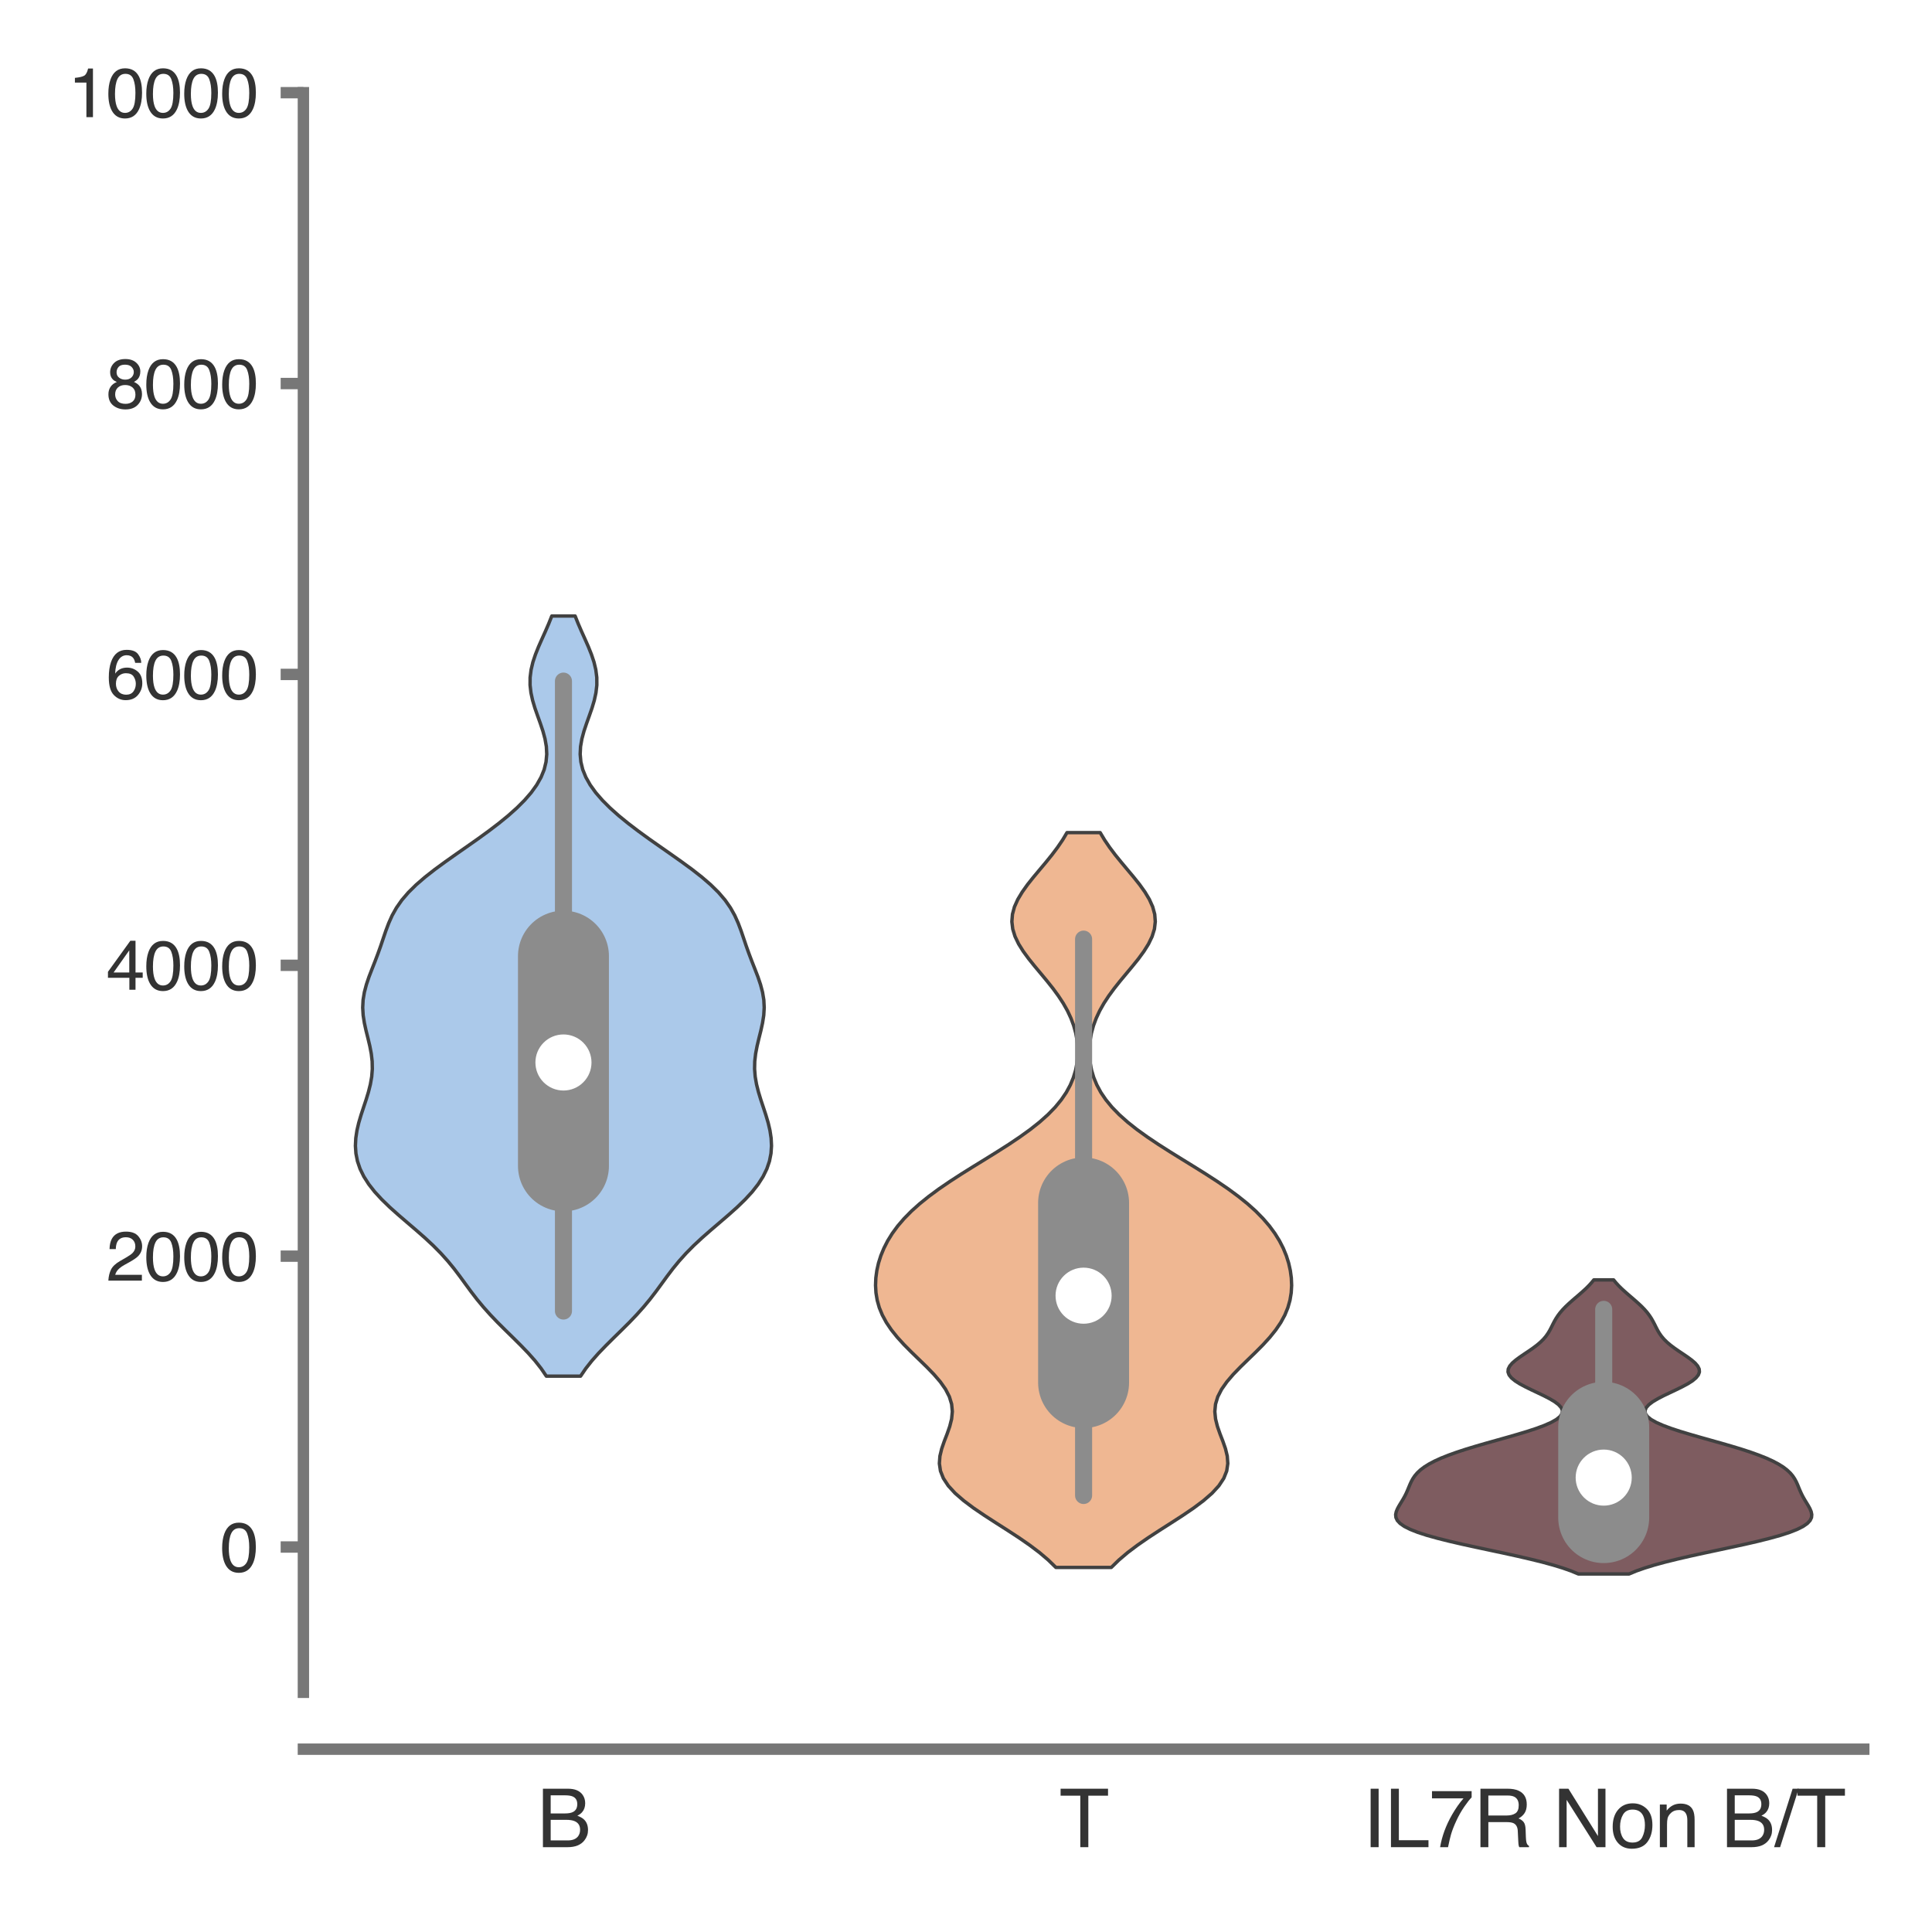 <?xml version="1.0" encoding="utf-8" standalone="no"?>
<!DOCTYPE svg PUBLIC "-//W3C//DTD SVG 1.1//EN"
  "http://www.w3.org/Graphics/SVG/1.1/DTD/svg11.dtd">
<svg xmlns:xlink="http://www.w3.org/1999/xlink" width="84.96pt" height="84.96pt" viewBox="0 0 84.96 84.96" xmlns="http://www.w3.org/2000/svg" version="1.1">
 <defs>
  <style type="text/css">*{stroke-linejoin: round; stroke-linecap: butt}</style>
 </defs>
 <g id="figure_1">
  <g id="patch_1">
   <path d="M 0 84.96 
L 84.96 84.96 
L 84.96 0 
L 0 0 
z
" style="fill: #ffffff"/>
  </g>
  <g id="axes_1">
   <g id="patch_2">
    <path d="M 13.342 74.42 
L 81.96 74.42 
L 81.96 4.076 
L 13.342 4.076 
z
" style="fill: #ffffff"/>
   </g>
   <g id="matplotlib.axis_1">
    <g id="xtick_1">
     <g id="text_1">
      <!-- B -->
      <g style="fill: #333333" transform="translate(23.611 81.23) scale(0.035 -0.035)">
       <defs>
        <path id="Helvetica-42" d="M 2213 2650 
Q 2606 2650 2825 2759 
Q 3169 2931 3169 3378 
Q 3169 3828 2803 3984 
Q 2597 4072 2191 4072 
L 1081 4072 
L 1081 2650 
L 2213 2650 
z
M 2422 531 
Q 2994 531 3238 863 
Q 3391 1072 3391 1369 
Q 3391 1869 2944 2050 
Q 2706 2147 2316 2147 
L 1081 2147 
L 1081 531 
L 2422 531 
z
M 472 4591 
L 2444 4591 
Q 3250 4591 3591 4109 
Q 3791 3825 3791 3453 
Q 3791 3019 3544 2741 
Q 3416 2594 3175 2472 
Q 3528 2338 3703 2169 
Q 4013 1869 4013 1341 
Q 4013 897 3734 538 
Q 3319 0 2413 0 
L 472 0 
L 472 4591 
z
" transform="scale(0.016)"/>
       </defs>
       <use xlink:href="#Helvetica-42"/>
      </g>
     </g>
    </g>
    <g id="xtick_2">
     <g id="text_2">
      <!-- T -->
      <g style="fill: #333333" transform="translate(46.582 81.23) scale(0.035 -0.035)">
       <defs>
        <path id="Helvetica-54" d="M 3828 4591 
L 3828 4044 
L 2281 4044 
L 2281 0 
L 1650 0 
L 1650 4044 
L 103 4044 
L 103 4591 
L 3828 4591 
z
" transform="scale(0.016)"/>
       </defs>
       <use xlink:href="#Helvetica-54"/>
      </g>
     </g>
    </g>
    <g id="xtick_3">
     <g id="text_3">
      <!-- IL7R Non B/T -->
      <g style="fill: #333333" transform="translate(59.922 81.23) scale(0.035 -0.035)">
       <defs>
        <path id="Helvetica-49" d="M 628 4591 
L 1256 4591 
L 1256 0 
L 628 0 
L 628 4591 
z
" transform="scale(0.016)"/>
        <path id="Helvetica-4c" d="M 488 4591 
L 1109 4591 
L 1109 547 
L 3434 547 
L 3434 0 
L 488 0 
L 488 4591 
z
" transform="scale(0.016)"/>
        <path id="Helvetica-37" d="M 3347 4400 
L 3347 3909 
Q 3131 3700 2773 3181 
Q 2416 2663 2141 2063 
Q 1869 1478 1728 997 
Q 1638 688 1494 0 
L 872 0 
Q 1084 1281 1809 2550 
Q 2238 3294 2709 3834 
L 234 3834 
L 234 4400 
L 3347 4400 
z
" transform="scale(0.016)"/>
        <path id="Helvetica-52" d="M 2622 2488 
Q 3059 2488 3314 2663 
Q 3569 2838 3569 3294 
Q 3569 3784 3213 3963 
Q 3022 4056 2703 4056 
L 1184 4056 
L 1184 2488 
L 2622 2488 
z
M 563 4591 
L 2688 4591 
Q 3213 4591 3553 4438 
Q 4200 4144 4200 3353 
Q 4200 2941 4029 2678 
Q 3859 2416 3553 2256 
Q 3822 2147 3958 1969 
Q 4094 1791 4109 1391 
L 4131 775 
Q 4141 513 4175 384 
Q 4231 166 4375 103 
L 4375 0 
L 3613 0 
Q 3581 59 3562 153 
Q 3544 247 3531 516 
L 3494 1281 
Q 3472 1731 3159 1884 
Q 2981 1969 2600 1969 
L 1184 1969 
L 1184 0 
L 563 0 
L 563 4591 
z
" transform="scale(0.016)"/>
        <path id="Helvetica-20" transform="scale(0.016)"/>
        <path id="Helvetica-4e" d="M 488 4591 
L 1222 4591 
L 3541 872 
L 3541 4591 
L 4131 4591 
L 4131 0 
L 3434 0 
L 1081 3716 
L 1081 0 
L 488 0 
L 488 4591 
z
M 2269 4591 
L 2269 4591 
z
" transform="scale(0.016)"/>
        <path id="Helvetica-6f" d="M 1741 363 
Q 2300 363 2508 786 
Q 2716 1209 2716 1728 
Q 2716 2197 2566 2491 
Q 2328 2953 1747 2953 
Q 1231 2953 997 2559 
Q 763 2166 763 1609 
Q 763 1075 997 719 
Q 1231 363 1741 363 
z
M 1763 3444 
Q 2409 3444 2856 3012 
Q 3303 2581 3303 1744 
Q 3303 934 2909 406 
Q 2516 -122 1688 -122 
Q 997 -122 590 345 
Q 184 813 184 1600 
Q 184 2444 612 2944 
Q 1041 3444 1763 3444 
z
M 1744 3428 
L 1744 3428 
z
" transform="scale(0.016)"/>
        <path id="Helvetica-6e" d="M 413 3347 
L 947 3347 
L 947 2872 
Q 1184 3166 1450 3294 
Q 1716 3422 2041 3422 
Q 2753 3422 3003 2925 
Q 3141 2653 3141 2147 
L 3141 0 
L 2569 0 
L 2569 2109 
Q 2569 2416 2478 2603 
Q 2328 2916 1934 2916 
Q 1734 2916 1606 2875 
Q 1375 2806 1200 2600 
Q 1059 2434 1017 2257 
Q 975 2081 975 1753 
L 975 0 
L 413 0 
L 413 3347 
z
M 1734 3428 
L 1734 3428 
z
" transform="scale(0.016)"/>
        <path id="Helvetica-2f" d="M 1456 4591 
L 1931 4591 
L 475 0 
L 0 0 
L 1456 4591 
z
" transform="scale(0.016)"/>
       </defs>
       <use xlink:href="#Helvetica-49"/>
       <use xlink:href="#Helvetica-4c" x="27.783"/>
       <use xlink:href="#Helvetica-37" x="83.398"/>
       <use xlink:href="#Helvetica-52" x="139.014"/>
       <use xlink:href="#Helvetica-20" x="211.23"/>
       <use xlink:href="#Helvetica-4e" x="239.014"/>
       <use xlink:href="#Helvetica-6f" x="311.23"/>
       <use xlink:href="#Helvetica-6e" x="366.846"/>
       <use xlink:href="#Helvetica-20" x="422.461"/>
       <use xlink:href="#Helvetica-42" x="450.244"/>
       <use xlink:href="#Helvetica-2f" x="516.943"/>
       <use xlink:href="#Helvetica-54" x="544.727"/>
      </g>
     </g>
    </g>
   </g>
   <g id="matplotlib.axis_2">
    <g id="ytick_1">
     <g id="line2d_1">
      <defs>
       <path id="mccc8c398a0" d="M 0 0 
L -1 0 
" style="stroke: #777777; stroke-width: 0.5"/>
      </defs>
      <g>
       <use xlink:href="#mccc8c398a0" x="13.342" y="68.03" style="fill: #777777; stroke: #777777; stroke-width: 0.5"/>
      </g>
     </g>
     <g id="text_4">
      <!-- 0 -->
      <g style="fill: #333333" transform="translate(9.673 69.107) scale(0.03 -0.03)">
       <defs>
        <path id="Helvetica-30" d="M 1731 4475 
Q 2600 4475 2988 3759 
Q 3288 3206 3288 2244 
Q 3288 1331 3016 734 
Q 2622 -122 1728 -122 
Q 922 -122 528 578 
Q 200 1163 200 2147 
Q 200 2909 397 3456 
Q 766 4475 1731 4475 
z
M 1725 391 
Q 2163 391 2422 778 
Q 2681 1166 2681 2222 
Q 2681 2984 2493 3476 
Q 2306 3969 1766 3969 
Q 1269 3969 1039 3501 
Q 809 3034 809 2125 
Q 809 1441 956 1025 
Q 1181 391 1725 391 
z
" transform="scale(0.016)"/>
       </defs>
       <use xlink:href="#Helvetica-30"/>
      </g>
     </g>
    </g>
    <g id="ytick_2">
     <g id="line2d_2">
      <g>
       <use xlink:href="#mccc8c398a0" x="13.342" y="55.24" style="fill: #777777; stroke: #777777; stroke-width: 0.5"/>
      </g>
     </g>
     <g id="text_5">
      <!-- 2000 -->
      <g style="fill: #333333" transform="translate(4.669 56.316) scale(0.03 -0.03)">
       <defs>
        <path id="Helvetica-32" d="M 200 0 
Q 231 578 439 1006 
Q 647 1434 1250 1784 
L 1850 2131 
Q 2253 2366 2416 2531 
Q 2672 2791 2672 3125 
Q 2672 3516 2437 3745 
Q 2203 3975 1813 3975 
Q 1234 3975 1013 3538 
Q 894 3303 881 2888 
L 309 2888 
Q 319 3472 525 3841 
Q 891 4491 1816 4491 
Q 2584 4491 2939 4075 
Q 3294 3659 3294 3150 
Q 3294 2613 2916 2231 
Q 2697 2009 2131 1694 
L 1703 1456 
Q 1397 1288 1222 1134 
Q 909 863 828 531 
L 3272 531 
L 3272 0 
L 200 0 
z
" transform="scale(0.016)"/>
       </defs>
       <use xlink:href="#Helvetica-32"/>
       <use xlink:href="#Helvetica-30" x="55.615"/>
       <use xlink:href="#Helvetica-30" x="111.23"/>
       <use xlink:href="#Helvetica-30" x="166.846"/>
      </g>
     </g>
    </g>
    <g id="ytick_3">
     <g id="line2d_3">
      <g>
       <use xlink:href="#mccc8c398a0" x="13.342" y="42.449" style="fill: #777777; stroke: #777777; stroke-width: 0.5"/>
      </g>
     </g>
     <g id="text_6">
      <!-- 4000 -->
      <g style="fill: #333333" transform="translate(4.669 43.525) scale(0.03 -0.03)">
       <defs>
        <path id="Helvetica-34" d="M 2116 1584 
L 2116 3613 
L 681 1584 
L 2116 1584 
z
M 2125 0 
L 2125 1094 
L 163 1094 
L 163 1644 
L 2213 4488 
L 2688 4488 
L 2688 1584 
L 3347 1584 
L 3347 1094 
L 2688 1094 
L 2688 0 
L 2125 0 
z
" transform="scale(0.016)"/>
       </defs>
       <use xlink:href="#Helvetica-34"/>
       <use xlink:href="#Helvetica-30" x="55.615"/>
       <use xlink:href="#Helvetica-30" x="111.23"/>
       <use xlink:href="#Helvetica-30" x="166.846"/>
      </g>
     </g>
    </g>
    <g id="ytick_4">
     <g id="line2d_4">
      <g>
       <use xlink:href="#mccc8c398a0" x="13.342" y="29.658" style="fill: #777777; stroke: #777777; stroke-width: 0.5"/>
      </g>
     </g>
     <g id="text_7">
      <!-- 6000 -->
      <g style="fill: #333333" transform="translate(4.669 30.734) scale(0.03 -0.03)">
       <defs>
        <path id="Helvetica-36" d="M 1872 4494 
Q 2622 4494 2917 4105 
Q 3213 3716 3213 3303 
L 2656 3303 
Q 2606 3569 2497 3719 
Q 2294 4000 1881 4000 
Q 1409 4000 1131 3564 
Q 853 3128 822 2316 
Q 1016 2600 1309 2741 
Q 1578 2866 1909 2866 
Q 2472 2866 2890 2506 
Q 3309 2147 3309 1434 
Q 3309 825 2912 354 
Q 2516 -116 1781 -116 
Q 1153 -116 697 361 
Q 241 838 241 1966 
Q 241 2800 444 3381 
Q 834 4494 1872 4494 
z
M 1831 384 
Q 2275 384 2495 682 
Q 2716 981 2716 1388 
Q 2716 1731 2519 2042 
Q 2322 2353 1803 2353 
Q 1441 2353 1167 2112 
Q 894 1872 894 1388 
Q 894 963 1142 673 
Q 1391 384 1831 384 
z
" transform="scale(0.016)"/>
       </defs>
       <use xlink:href="#Helvetica-36"/>
       <use xlink:href="#Helvetica-30" x="55.615"/>
       <use xlink:href="#Helvetica-30" x="111.23"/>
       <use xlink:href="#Helvetica-30" x="166.846"/>
      </g>
     </g>
    </g>
    <g id="ytick_5">
     <g id="line2d_5">
      <g>
       <use xlink:href="#mccc8c398a0" x="13.342" y="16.867" style="fill: #777777; stroke: #777777; stroke-width: 0.5"/>
      </g>
     </g>
     <g id="text_8">
      <!-- 8000 -->
      <g style="fill: #333333" transform="translate(4.669 17.943) scale(0.03 -0.03)">
       <defs>
        <path id="Helvetica-38" d="M 1741 2600 
Q 2113 2600 2322 2808 
Q 2531 3016 2531 3303 
Q 2531 3553 2331 3762 
Q 2131 3972 1722 3972 
Q 1316 3972 1134 3762 
Q 953 3553 953 3272 
Q 953 2956 1187 2778 
Q 1422 2600 1741 2600 
z
M 1775 384 
Q 2166 384 2423 595 
Q 2681 806 2681 1225 
Q 2681 1659 2415 1884 
Q 2150 2109 1734 2109 
Q 1331 2109 1076 1879 
Q 822 1650 822 1244 
Q 822 894 1055 639 
Q 1288 384 1775 384 
z
M 975 2384 
Q 741 2484 609 2619 
Q 363 2869 363 3269 
Q 363 3769 725 4128 
Q 1088 4488 1753 4488 
Q 2397 4488 2762 4148 
Q 3128 3809 3128 3356 
Q 3128 2938 2916 2678 
Q 2797 2531 2547 2391 
Q 2825 2263 2984 2097 
Q 3281 1784 3281 1284 
Q 3281 694 2884 283 
Q 2488 -128 1763 -128 
Q 1109 -128 657 226 
Q 206 581 206 1256 
Q 206 1653 400 1942 
Q 594 2231 975 2384 
z
" transform="scale(0.016)"/>
       </defs>
       <use xlink:href="#Helvetica-38"/>
       <use xlink:href="#Helvetica-30" x="55.615"/>
       <use xlink:href="#Helvetica-30" x="111.23"/>
       <use xlink:href="#Helvetica-30" x="166.846"/>
      </g>
     </g>
    </g>
    <g id="ytick_6">
     <g id="line2d_6">
      <g>
       <use xlink:href="#mccc8c398a0" x="13.342" y="4.076" style="fill: #777777; stroke: #777777; stroke-width: 0.5"/>
      </g>
     </g>
     <g id="text_9">
      <!-- 10000 -->
      <g style="fill: #333333" transform="translate(3 5.152) scale(0.03 -0.03)">
       <defs>
        <path id="Helvetica-31" d="M 613 3169 
L 613 3600 
Q 1222 3659 1462 3798 
Q 1703 3938 1822 4456 
L 2266 4456 
L 2266 0 
L 1666 0 
L 1666 3169 
L 613 3169 
z
" transform="scale(0.016)"/>
       </defs>
       <use xlink:href="#Helvetica-31"/>
       <use xlink:href="#Helvetica-30" x="55.615"/>
       <use xlink:href="#Helvetica-30" x="111.23"/>
       <use xlink:href="#Helvetica-30" x="166.846"/>
       <use xlink:href="#Helvetica-30" x="222.461"/>
      </g>
     </g>
    </g>
   </g>
   <g id="PolyCollection_1">
    <defs>
     <path id="mac980a95a1" d="M 25.531 -24.444 
L 24.025 -24.444 
L 23.795 -24.782 
L 23.529 -25.119 
L 23.23 -25.457 
L 22.905 -25.794 
L 22.565 -26.132 
L 22.22 -26.47 
L 21.881 -26.807 
L 21.558 -27.145 
L 21.256 -27.483 
L 20.976 -27.82 
L 20.716 -28.158 
L 20.468 -28.496 
L 20.222 -28.833 
L 19.966 -29.171 
L 19.689 -29.509 
L 19.386 -29.846 
L 19.052 -30.184 
L 18.689 -30.522 
L 18.305 -30.859 
L 17.91 -31.197 
L 17.517 -31.535 
L 17.14 -31.872 
L 16.791 -32.21 
L 16.48 -32.547 
L 16.215 -32.885 
L 15.999 -33.223 
L 15.834 -33.56 
L 15.719 -33.898 
L 15.652 -34.236 
L 15.629 -34.573 
L 15.646 -34.911 
L 15.697 -35.249 
L 15.776 -35.586 
L 15.876 -35.924 
L 15.987 -36.262 
L 16.099 -36.599 
L 16.202 -36.937 
L 16.287 -37.275 
L 16.346 -37.612 
L 16.373 -37.95 
L 16.366 -38.287 
L 16.327 -38.625 
L 16.262 -38.963 
L 16.182 -39.3 
L 16.097 -39.638 
L 16.023 -39.976 
L 15.97 -40.313 
L 15.95 -40.651 
L 15.967 -40.989 
L 16.023 -41.326 
L 16.112 -41.664 
L 16.226 -42.002 
L 16.356 -42.339 
L 16.489 -42.677 
L 16.617 -43.015 
L 16.738 -43.352 
L 16.852 -43.69 
L 16.967 -44.028 
L 17.094 -44.365 
L 17.245 -44.703 
L 17.434 -45.04 
L 17.67 -45.378 
L 17.96 -45.716 
L 18.302 -46.053 
L 18.694 -46.391 
L 19.126 -46.729 
L 19.587 -47.066 
L 20.065 -47.404 
L 20.549 -47.742 
L 21.028 -48.079 
L 21.493 -48.417 
L 21.936 -48.755 
L 22.349 -49.092 
L 22.728 -49.43 
L 23.066 -49.768 
L 23.359 -50.105 
L 23.602 -50.443 
L 23.793 -50.781 
L 23.93 -51.118 
L 24.012 -51.456 
L 24.043 -51.793 
L 24.026 -52.131 
L 23.967 -52.469 
L 23.876 -52.806 
L 23.763 -53.144 
L 23.642 -53.482 
L 23.524 -53.819 
L 23.423 -54.157 
L 23.349 -54.495 
L 23.31 -54.832 
L 23.312 -55.17 
L 23.355 -55.508 
L 23.435 -55.845 
L 23.548 -56.183 
L 23.683 -56.521 
L 23.832 -56.858 
L 23.984 -57.196 
L 24.13 -57.533 
L 24.265 -57.871 
L 25.291 -57.871 
L 25.291 -57.871 
L 25.426 -57.533 
L 25.572 -57.196 
L 25.724 -56.858 
L 25.873 -56.521 
L 26.008 -56.183 
L 26.121 -55.845 
L 26.201 -55.508 
L 26.244 -55.17 
L 26.246 -54.832 
L 26.207 -54.495 
L 26.133 -54.157 
L 26.032 -53.819 
L 25.914 -53.482 
L 25.793 -53.144 
L 25.68 -52.806 
L 25.589 -52.469 
L 25.53 -52.131 
L 25.513 -51.793 
L 25.544 -51.456 
L 25.626 -51.118 
L 25.763 -50.781 
L 25.954 -50.443 
L 26.197 -50.105 
L 26.49 -49.768 
L 26.828 -49.43 
L 27.207 -49.092 
L 27.62 -48.755 
L 28.063 -48.417 
L 28.528 -48.079 
L 29.007 -47.742 
L 29.491 -47.404 
L 29.969 -47.066 
L 30.43 -46.729 
L 30.862 -46.391 
L 31.254 -46.053 
L 31.596 -45.716 
L 31.886 -45.378 
L 32.122 -45.04 
L 32.311 -44.703 
L 32.462 -44.365 
L 32.589 -44.028 
L 32.704 -43.69 
L 32.818 -43.352 
L 32.939 -43.015 
L 33.067 -42.677 
L 33.2 -42.339 
L 33.33 -42.002 
L 33.444 -41.664 
L 33.533 -41.326 
L 33.589 -40.989 
L 33.606 -40.651 
L 33.586 -40.313 
L 33.533 -39.976 
L 33.459 -39.638 
L 33.374 -39.3 
L 33.294 -38.963 
L 33.229 -38.625 
L 33.19 -38.287 
L 33.183 -37.95 
L 33.21 -37.612 
L 33.269 -37.275 
L 33.354 -36.937 
L 33.457 -36.599 
L 33.569 -36.262 
L 33.68 -35.924 
L 33.78 -35.586 
L 33.859 -35.249 
L 33.91 -34.911 
L 33.927 -34.573 
L 33.904 -34.236 
L 33.837 -33.898 
L 33.722 -33.56 
L 33.557 -33.223 
L 33.341 -32.885 
L 33.076 -32.547 
L 32.765 -32.21 
L 32.416 -31.872 
L 32.039 -31.535 
L 31.646 -31.197 
L 31.251 -30.859 
L 30.867 -30.522 
L 30.504 -30.184 
L 30.17 -29.846 
L 29.867 -29.509 
L 29.59 -29.171 
L 29.334 -28.833 
L 29.088 -28.496 
L 28.84 -28.158 
L 28.58 -27.82 
L 28.3 -27.483 
L 27.998 -27.145 
L 27.675 -26.807 
L 27.336 -26.47 
L 26.991 -26.132 
L 26.651 -25.794 
L 26.326 -25.457 
L 26.027 -25.119 
L 25.761 -24.782 
L 25.531 -24.444 
z
" style="stroke: #414141; stroke-width: 0.15"/>
    </defs>
    <g clip-path="url(#p416a47200e)">
     <use xlink:href="#mac980a95a1" x="0" y="84.96" style="fill: #abc9ea; stroke: #414141; stroke-width: 0.15"/>
    </g>
   </g>
   <g id="PolyCollection_2">
    <defs>
     <path id="m721345d329" d="M 48.869 -16.032 
L 46.432 -16.032 
L 46.098 -16.358 
L 45.713 -16.685 
L 45.281 -17.011 
L 44.809 -17.338 
L 44.309 -17.664 
L 43.798 -17.99 
L 43.293 -18.317 
L 42.812 -18.643 
L 42.376 -18.97 
L 42.001 -19.296 
L 41.702 -19.622 
L 41.486 -19.949 
L 41.357 -20.275 
L 41.309 -20.602 
L 41.333 -20.928 
L 41.412 -21.254 
L 41.525 -21.581 
L 41.651 -21.907 
L 41.765 -22.234 
L 41.847 -22.56 
L 41.879 -22.887 
L 41.848 -23.213 
L 41.749 -23.539 
L 41.581 -23.866 
L 41.352 -24.192 
L 41.071 -24.519 
L 40.755 -24.845 
L 40.42 -25.171 
L 40.083 -25.498 
L 39.759 -25.824 
L 39.461 -26.151 
L 39.199 -26.477 
L 38.978 -26.803 
L 38.801 -27.13 
L 38.667 -27.456 
L 38.575 -27.783 
L 38.521 -28.109 
L 38.502 -28.435 
L 38.515 -28.762 
L 38.559 -29.088 
L 38.632 -29.415 
L 38.735 -29.741 
L 38.87 -30.068 
L 39.036 -30.394 
L 39.238 -30.72 
L 39.478 -31.047 
L 39.758 -31.373 
L 40.08 -31.7 
L 40.444 -32.026 
L 40.849 -32.352 
L 41.293 -32.679 
L 41.771 -33.005 
L 42.275 -33.332 
L 42.797 -33.658 
L 43.327 -33.984 
L 43.853 -34.311 
L 44.365 -34.637 
L 44.851 -34.964 
L 45.304 -35.29 
L 45.716 -35.616 
L 46.082 -35.943 
L 46.4 -36.269 
L 46.669 -36.596 
L 46.891 -36.922 
L 47.068 -37.249 
L 47.203 -37.575 
L 47.301 -37.901 
L 47.364 -38.228 
L 47.394 -38.554 
L 47.394 -38.881 
L 47.364 -39.207 
L 47.305 -39.533 
L 47.215 -39.86 
L 47.094 -40.186 
L 46.941 -40.513 
L 46.757 -40.839 
L 46.543 -41.165 
L 46.304 -41.492 
L 46.044 -41.818 
L 45.773 -42.145 
L 45.5 -42.471 
L 45.238 -42.797 
L 44.998 -43.124 
L 44.794 -43.45 
L 44.637 -43.777 
L 44.536 -44.103 
L 44.497 -44.43 
L 44.523 -44.756 
L 44.611 -45.082 
L 44.758 -45.409 
L 44.954 -45.735 
L 45.187 -46.062 
L 45.447 -46.388 
L 45.72 -46.714 
L 45.994 -47.041 
L 46.258 -47.367 
L 46.504 -47.694 
L 46.727 -48.02 
L 46.921 -48.346 
L 48.38 -48.346 
L 48.38 -48.346 
L 48.575 -48.02 
L 48.797 -47.694 
L 49.043 -47.367 
L 49.308 -47.041 
L 49.581 -46.714 
L 49.854 -46.388 
L 50.114 -46.062 
L 50.348 -45.735 
L 50.544 -45.409 
L 50.69 -45.082 
L 50.779 -44.756 
L 50.804 -44.43 
L 50.766 -44.103 
L 50.664 -43.777 
L 50.507 -43.45 
L 50.303 -43.124 
L 50.064 -42.797 
L 49.801 -42.471 
L 49.529 -42.145 
L 49.257 -41.818 
L 48.998 -41.492 
L 48.758 -41.165 
L 48.544 -40.839 
L 48.36 -40.513 
L 48.207 -40.186 
L 48.086 -39.86 
L 47.996 -39.533 
L 47.937 -39.207 
L 47.907 -38.881 
L 47.907 -38.554 
L 47.938 -38.228 
L 48.001 -37.901 
L 48.098 -37.575 
L 48.234 -37.249 
L 48.41 -36.922 
L 48.632 -36.596 
L 48.901 -36.269 
L 49.219 -35.943 
L 49.585 -35.616 
L 49.997 -35.29 
L 50.45 -34.964 
L 50.937 -34.637 
L 51.448 -34.311 
L 51.975 -33.984 
L 52.504 -33.658 
L 53.026 -33.332 
L 53.531 -33.005 
L 54.008 -32.679 
L 54.452 -32.352 
L 54.858 -32.026 
L 55.222 -31.7 
L 55.543 -31.373 
L 55.823 -31.047 
L 56.063 -30.72 
L 56.265 -30.394 
L 56.432 -30.068 
L 56.566 -29.741 
L 56.669 -29.415 
L 56.742 -29.088 
L 56.786 -28.762 
L 56.8 -28.435 
L 56.781 -28.109 
L 56.727 -27.783 
L 56.634 -27.456 
L 56.501 -27.13 
L 56.323 -26.803 
L 56.102 -26.477 
L 55.84 -26.151 
L 55.542 -25.824 
L 55.218 -25.498 
L 54.881 -25.171 
L 54.546 -24.845 
L 54.23 -24.519 
L 53.95 -24.192 
L 53.72 -23.866 
L 53.552 -23.539 
L 53.453 -23.213 
L 53.422 -22.887 
L 53.454 -22.56 
L 53.536 -22.234 
L 53.65 -21.907 
L 53.776 -21.581 
L 53.89 -21.254 
L 53.969 -20.928 
L 53.993 -20.602 
L 53.945 -20.275 
L 53.815 -19.949 
L 53.599 -19.622 
L 53.3 -19.296 
L 52.925 -18.97 
L 52.489 -18.643 
L 52.009 -18.317 
L 51.503 -17.99 
L 50.992 -17.664 
L 50.493 -17.338 
L 50.021 -17.011 
L 49.588 -16.685 
L 49.203 -16.358 
L 48.869 -16.032 
z
" style="stroke: #414141; stroke-width: 0.15"/>
    </defs>
    <g clip-path="url(#p416a47200e)">
     <use xlink:href="#m721345d329" x="0" y="84.96" style="fill: #efb792; stroke: #414141; stroke-width: 0.15"/>
    </g>
   </g>
   <g id="PolyCollection_3">
    <defs>
     <path id="m830b5f2156" d="M 71.64 -15.745 
L 69.407 -15.745 
L 69.093 -15.876 
L 68.723 -16.006 
L 68.297 -16.137 
L 67.818 -16.268 
L 67.291 -16.398 
L 66.724 -16.529 
L 66.129 -16.66 
L 65.518 -16.79 
L 64.906 -16.921 
L 64.309 -17.051 
L 63.742 -17.182 
L 63.219 -17.313 
L 62.751 -17.443 
L 62.348 -17.574 
L 62.016 -17.705 
L 61.757 -17.835 
L 61.569 -17.966 
L 61.448 -18.096 
L 61.386 -18.227 
L 61.374 -18.358 
L 61.402 -18.488 
L 61.457 -18.619 
L 61.529 -18.75 
L 61.608 -18.88 
L 61.688 -19.011 
L 61.762 -19.141 
L 61.829 -19.272 
L 61.888 -19.403 
L 61.942 -19.533 
L 61.996 -19.664 
L 62.055 -19.795 
L 62.125 -19.925 
L 62.212 -20.056 
L 62.322 -20.186 
L 62.46 -20.317 
L 62.632 -20.448 
L 62.84 -20.578 
L 63.088 -20.709 
L 63.375 -20.84 
L 63.703 -20.97 
L 64.068 -21.101 
L 64.468 -21.232 
L 64.897 -21.362 
L 65.348 -21.493 
L 65.812 -21.623 
L 66.277 -21.754 
L 66.732 -21.885 
L 67.164 -22.015 
L 67.562 -22.146 
L 67.914 -22.277 
L 68.209 -22.407 
L 68.441 -22.538 
L 68.602 -22.668 
L 68.691 -22.799 
L 68.708 -22.93 
L 68.654 -23.06 
L 68.536 -23.191 
L 68.362 -23.322 
L 68.142 -23.452 
L 67.889 -23.583 
L 67.617 -23.713 
L 67.34 -23.844 
L 67.074 -23.975 
L 66.831 -24.105 
L 66.625 -24.236 
L 66.466 -24.367 
L 66.362 -24.497 
L 66.315 -24.628 
L 66.326 -24.758 
L 66.392 -24.889 
L 66.504 -25.02 
L 66.655 -25.15 
L 66.832 -25.281 
L 67.024 -25.412 
L 67.219 -25.542 
L 67.408 -25.673 
L 67.582 -25.803 
L 67.737 -25.934 
L 67.87 -26.065 
L 67.981 -26.195 
L 68.073 -26.326 
L 68.151 -26.457 
L 68.219 -26.587 
L 68.284 -26.718 
L 68.351 -26.848 
L 68.426 -26.979 
L 68.512 -27.11 
L 68.61 -27.24 
L 68.723 -27.371 
L 68.849 -27.502 
L 68.987 -27.632 
L 69.133 -27.763 
L 69.285 -27.894 
L 69.437 -28.024 
L 69.586 -28.155 
L 69.729 -28.285 
L 69.861 -28.416 
L 69.982 -28.547 
L 70.089 -28.677 
L 70.958 -28.677 
L 70.958 -28.677 
L 71.065 -28.547 
L 71.185 -28.416 
L 71.318 -28.285 
L 71.461 -28.155 
L 71.61 -28.024 
L 71.762 -27.894 
L 71.913 -27.763 
L 72.06 -27.632 
L 72.198 -27.502 
L 72.324 -27.371 
L 72.437 -27.24 
L 72.535 -27.11 
L 72.621 -26.979 
L 72.695 -26.848 
L 72.763 -26.718 
L 72.828 -26.587 
L 72.896 -26.457 
L 72.974 -26.326 
L 73.066 -26.195 
L 73.177 -26.065 
L 73.31 -25.934 
L 73.465 -25.803 
L 73.639 -25.673 
L 73.828 -25.542 
L 74.023 -25.412 
L 74.215 -25.281 
L 74.392 -25.15 
L 74.543 -25.02 
L 74.655 -24.889 
L 74.721 -24.758 
L 74.732 -24.628 
L 74.685 -24.497 
L 74.58 -24.367 
L 74.422 -24.236 
L 74.216 -24.105 
L 73.973 -23.975 
L 73.706 -23.844 
L 73.43 -23.713 
L 73.157 -23.583 
L 72.904 -23.452 
L 72.685 -23.322 
L 72.511 -23.191 
L 72.393 -23.06 
L 72.339 -22.93 
L 72.355 -22.799 
L 72.445 -22.668 
L 72.606 -22.538 
L 72.838 -22.407 
L 73.133 -22.277 
L 73.485 -22.146 
L 73.883 -22.015 
L 74.315 -21.885 
L 74.77 -21.754 
L 75.235 -21.623 
L 75.698 -21.493 
L 76.149 -21.362 
L 76.579 -21.232 
L 76.979 -21.101 
L 77.344 -20.97 
L 77.672 -20.84 
L 77.959 -20.709 
L 78.206 -20.578 
L 78.415 -20.448 
L 78.586 -20.317 
L 78.725 -20.186 
L 78.835 -20.056 
L 78.922 -19.925 
L 78.992 -19.795 
L 79.051 -19.664 
L 79.104 -19.533 
L 79.159 -19.403 
L 79.218 -19.272 
L 79.285 -19.141 
L 79.359 -19.011 
L 79.439 -18.88 
L 79.518 -18.75 
L 79.59 -18.619 
L 79.645 -18.488 
L 79.672 -18.358 
L 79.661 -18.227 
L 79.599 -18.096 
L 79.478 -17.966 
L 79.29 -17.835 
L 79.031 -17.705 
L 78.698 -17.574 
L 78.296 -17.443 
L 77.828 -17.313 
L 77.305 -17.182 
L 76.738 -17.051 
L 76.141 -16.921 
L 75.529 -16.79 
L 74.918 -16.66 
L 74.322 -16.529 
L 73.756 -16.398 
L 73.229 -16.268 
L 72.75 -16.137 
L 72.324 -16.006 
L 71.954 -15.876 
L 71.64 -15.745 
z
" style="stroke: #414141; stroke-width: 0.15"/>
    </defs>
    <g clip-path="url(#p416a47200e)">
     <use xlink:href="#m830b5f2156" x="0" y="84.96" style="fill: #7e5c60; stroke: #414141; stroke-width: 0.15"/>
    </g>
   </g>
   <g id="line2d_7">
    <path d="M 24.778 57.653 
L 24.778 29.952 
" clip-path="url(#p416a47200e)" style="fill: none; stroke: #8c8c8c; stroke-width: 0.75; stroke-linecap: round"/>
   </g>
   <g id="line2d_8">
    <path d="M 24.778 51.27 
L 24.778 42.047 
" clip-path="url(#p416a47200e)" style="fill: none; stroke: #8c8c8c; stroke-width: 4; stroke-linecap: round"/>
   </g>
   <g id="line2d_9">
    <path d="M 24.778 46.723 
" clip-path="url(#p416a47200e)" style="fill: none; stroke: #414141; stroke-width: 1.2; stroke-linecap: round"/>
    <defs>
     <path id="m9f0cf20c9a" d="M 0 0.833 
C 0.221 0.833 0.433 0.746 0.589 0.589 
C 0.746 0.433 0.833 0.221 0.833 0 
C 0.833 -0.221 0.746 -0.433 0.589 -0.589 
C 0.433 -0.746 0.221 -0.833 0 -0.833 
C -0.221 -0.833 -0.433 -0.746 -0.589 -0.589 
C -0.746 -0.433 -0.833 -0.221 -0.833 0 
C -0.833 0.221 -0.746 0.433 -0.589 0.589 
C -0.433 0.746 -0.221 0.833 0 0.833 
z
" style="stroke: #ffffff; stroke-width: 0.8"/>
    </defs>
    <g clip-path="url(#p416a47200e)">
     <use xlink:href="#m9f0cf20c9a" x="24.778" y="46.723" style="fill: #ffffff; stroke: #ffffff; stroke-width: 0.8"/>
    </g>
   </g>
   <g id="line2d_10">
    <path d="M 47.651 65.764 
L 47.651 41.298 
" clip-path="url(#p416a47200e)" style="fill: none; stroke: #8c8c8c; stroke-width: 0.75; stroke-linecap: round"/>
   </g>
   <g id="line2d_11">
    <path d="M 47.651 60.799 
L 47.651 52.899 
" clip-path="url(#p416a47200e)" style="fill: none; stroke: #8c8c8c; stroke-width: 4; stroke-linecap: round"/>
   </g>
   <g id="line2d_12">
    <path d="M 47.651 56.978 
" clip-path="url(#p416a47200e)" style="fill: none; stroke: #414141; stroke-width: 1.2; stroke-linecap: round"/>
    <g clip-path="url(#p416a47200e)">
     <use xlink:href="#m9f0cf20c9a" x="47.651" y="56.978" style="fill: #ffffff; stroke: #ffffff; stroke-width: 0.8"/>
    </g>
   </g>
   <g id="line2d_13">
    <path d="M 70.523 67.919 
L 70.523 57.579 
" clip-path="url(#p416a47200e)" style="fill: none; stroke: #8c8c8c; stroke-width: 0.75; stroke-linecap: round"/>
   </g>
   <g id="line2d_14">
    <path d="M 70.523 66.737 
L 70.523 62.765 
" clip-path="url(#p416a47200e)" style="fill: none; stroke: #8c8c8c; stroke-width: 4; stroke-linecap: round"/>
   </g>
   <g id="line2d_15">
    <path d="M 70.523 64.978 
" clip-path="url(#p416a47200e)" style="fill: none; stroke: #414141; stroke-width: 1.2; stroke-linecap: round"/>
    <g clip-path="url(#p416a47200e)">
     <use xlink:href="#m9f0cf20c9a" x="70.523" y="64.978" style="fill: #ffffff; stroke: #ffffff; stroke-width: 0.8"/>
    </g>
   </g>
   <g id="patch_3">
    <path d="M 13.342 74.42 
L 13.342 4.076 
" style="fill: none; stroke: #777777; stroke-width: 0.5; stroke-linejoin: miter; stroke-linecap: square"/>
   </g>
   <g id="patch_4">
    <path d="M 13.342 76.92 
L 81.96 76.92 
" style="fill: none; stroke: #777777; stroke-width: 0.5; stroke-linejoin: miter; stroke-linecap: square"/>
   </g>
  </g>
 </g>
 <defs>
  <clipPath id="p416a47200e">
   <rect x="13.342" y="4.076" width="68.618" height="70.343"/>
  </clipPath>
 </defs>
</svg>
